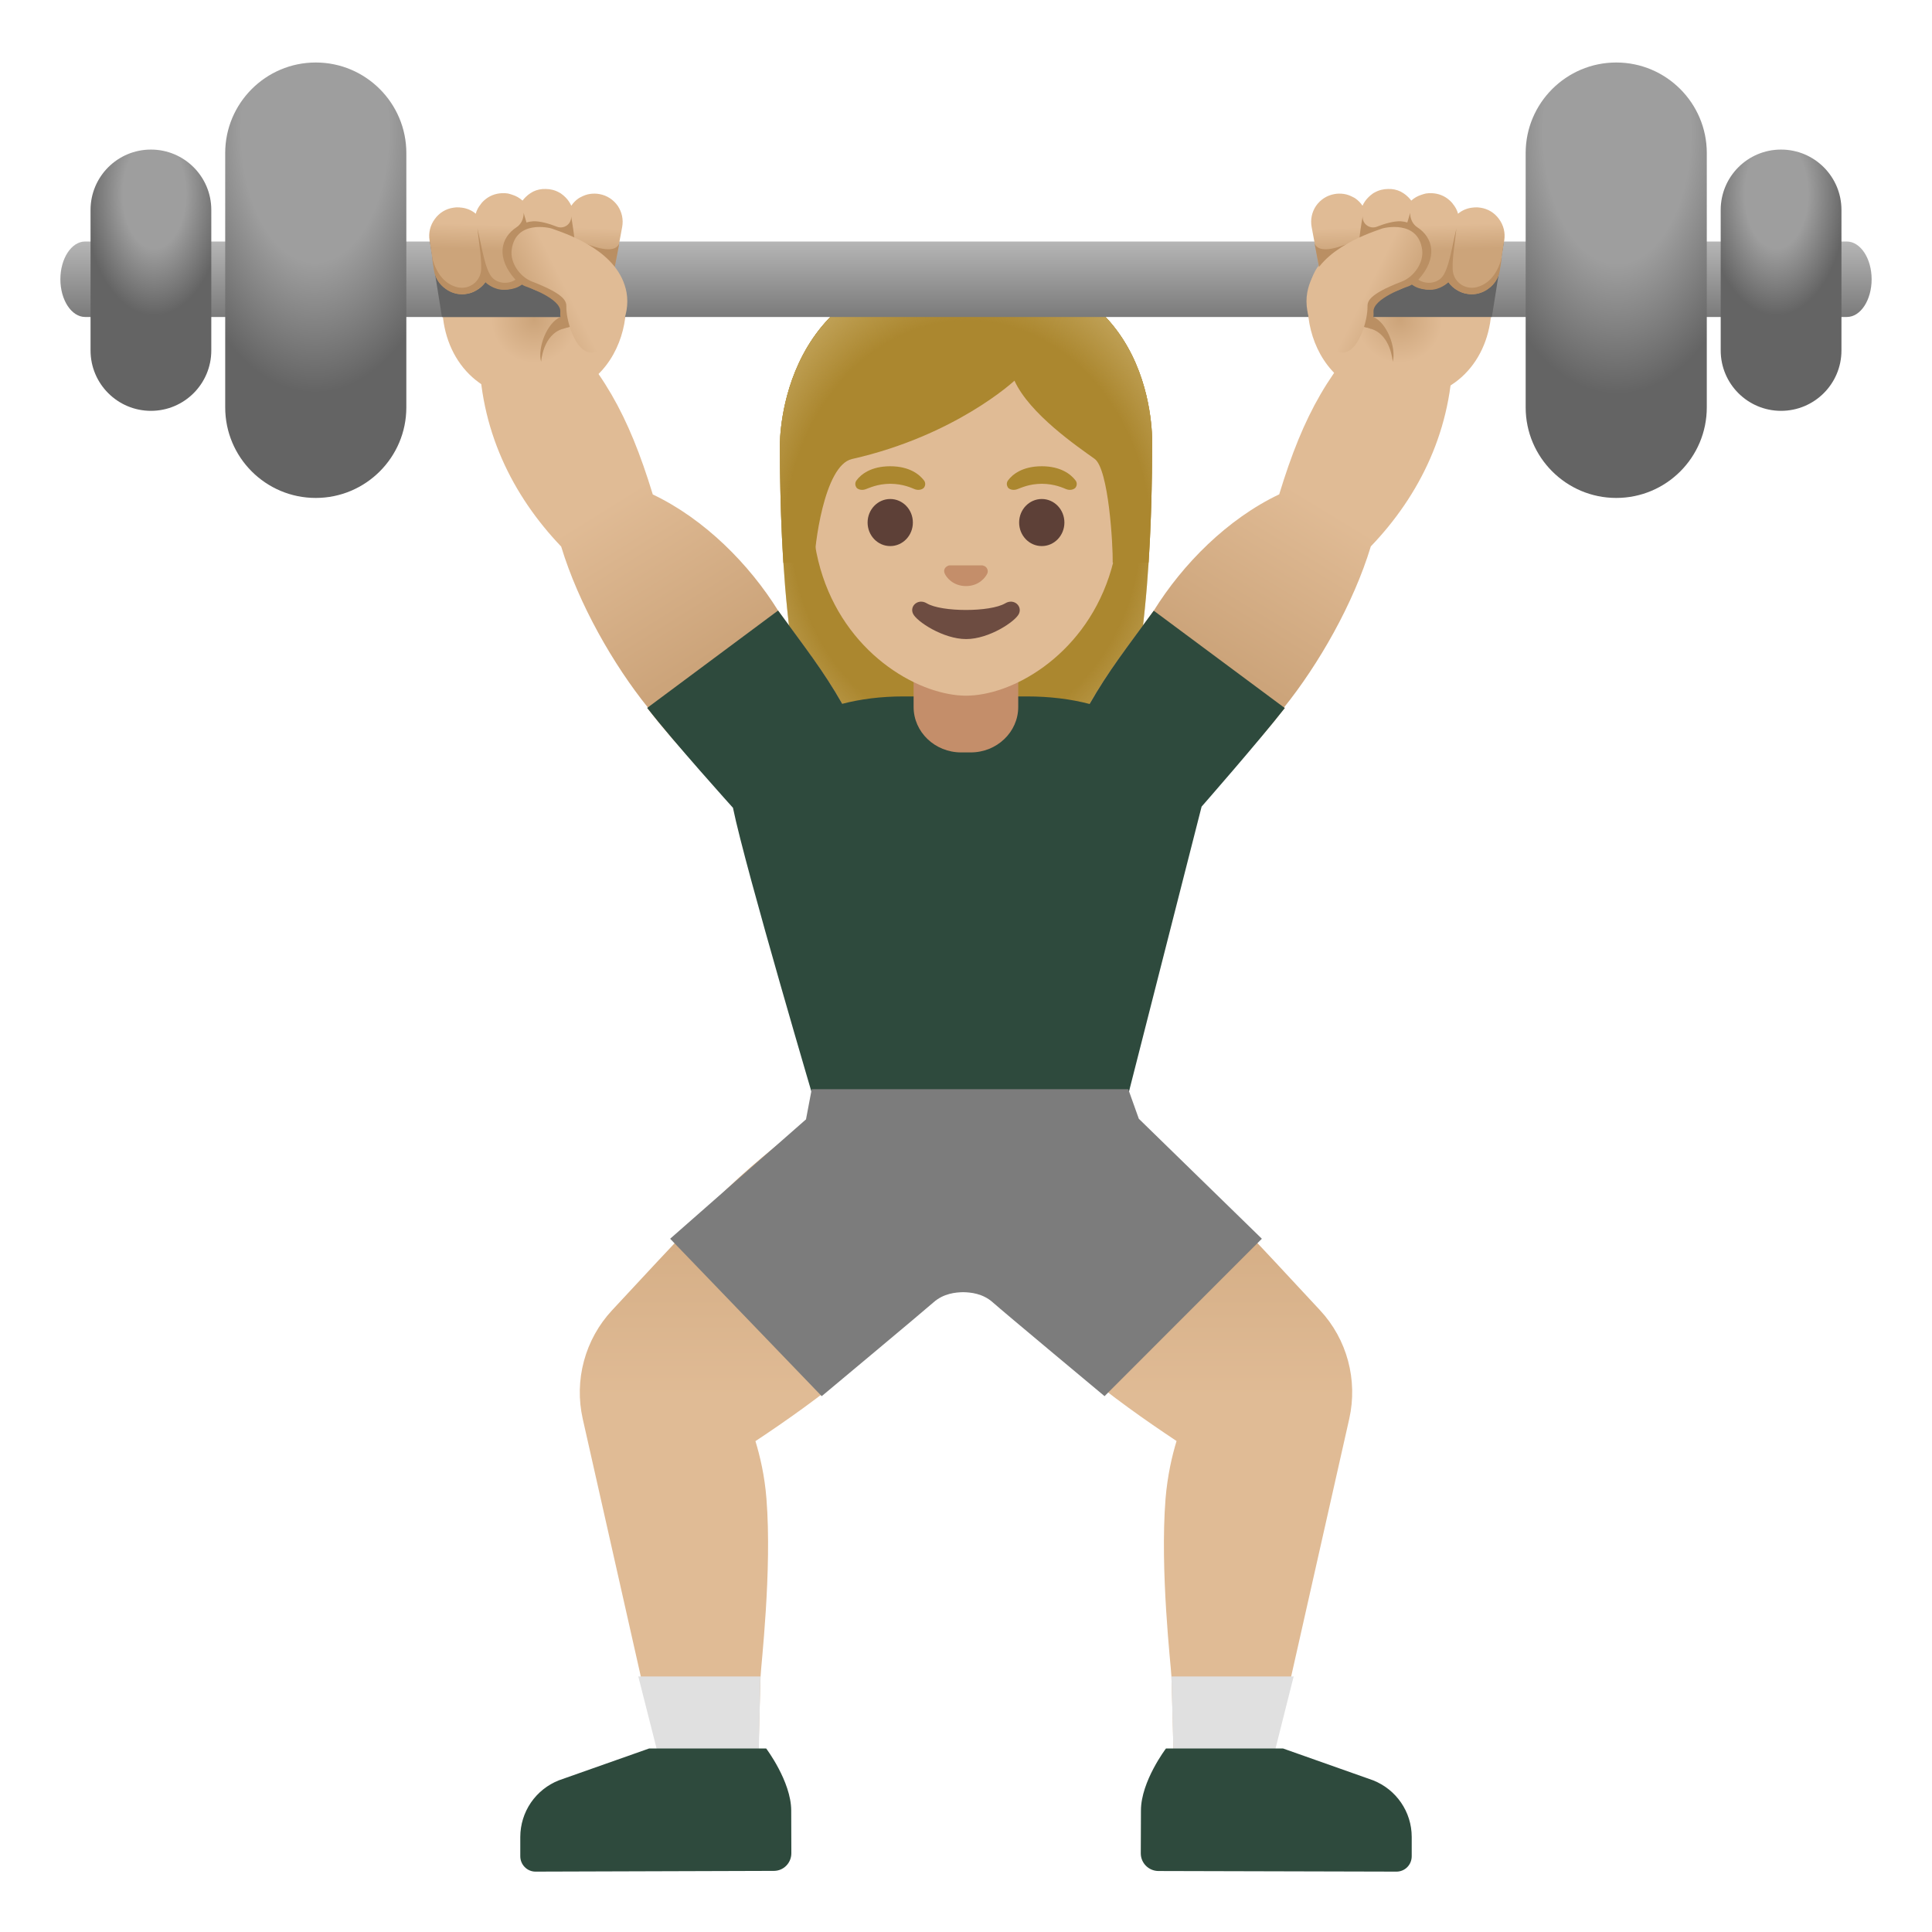 <svg width="60" height="60" viewBox="0 0 60 60" fill="none" xmlns="http://www.w3.org/2000/svg">
<path d="M40.992 40.688C40.158 39.788 39.066 38.616 38.109 37.603C36.253 35.648 33.984 34.186 33.984 34.186L30.211 38.236C30.211 38.236 31.678 40.936 33.548 42.544C34.462 43.331 35.606 44.133 36.539 44.752C36.398 45.216 36.258 45.82 36.197 46.542C36.019 48.783 36.366 51.736 36.38 52.064C36.436 53.78 36.455 55.05 36.455 55.05L39.427 55.041L41.902 44.063C42.173 42.858 41.836 41.592 40.992 40.688Z" fill="url(#paint0_linear_41_394)"/>
<path d="M26.011 34.186C26.011 34.186 23.742 35.648 21.891 37.608C20.934 38.62 19.842 39.792 19.008 40.692C18.593 41.138 18.293 41.679 18.135 42.267C17.976 42.855 17.964 43.473 18.098 44.067L20.573 55.045L23.545 55.055C23.545 55.055 23.564 53.785 23.62 52.069C23.63 51.741 23.981 48.788 23.803 46.547C23.747 45.825 23.602 45.22 23.461 44.756C24.394 44.138 25.538 43.336 26.452 42.548C28.322 40.941 29.789 38.241 29.789 38.241L26.011 34.186Z" fill="url(#paint1_linear_41_394)"/>
<path d="M19.823 52.064L20.578 55.041L23.55 55.05L23.616 52.064H19.823Z" fill="#E0E0E0"/>
<path d="M24.572 56.222C24.567 55.322 23.794 54.3 23.794 54.3H20.161L17.358 55.289C17.005 55.428 16.701 55.67 16.487 55.983C16.273 56.297 16.159 56.667 16.158 57.047V57.647C16.158 57.909 16.369 58.125 16.631 58.125L24.033 58.102C24.333 58.102 24.576 57.858 24.576 57.553L24.572 56.222Z" fill="#2E4A3D"/>
<path d="M36.38 52.064L36.459 55.05L39.426 55.041L40.176 52.064H36.38Z" fill="#E0E0E0"/>
<path d="M42.642 55.289L39.844 54.3H36.211C36.211 54.3 35.433 55.322 35.433 56.227L35.428 57.558C35.428 57.858 35.672 58.102 35.972 58.106L43.369 58.125C43.631 58.125 43.842 57.914 43.842 57.647V57.047C43.842 56.269 43.364 55.575 42.642 55.289Z" fill="#2E4A3D"/>
<path d="M30.084 8.278C24.173 8.278 24.22 13.744 24.22 13.828C24.22 17.367 24.492 22.369 25.908 24.333C26.47 25.111 27.553 25.158 27.553 25.158L30 25.153L32.447 25.158C32.447 25.158 33.534 25.116 34.092 24.333C35.508 22.364 35.78 17.367 35.78 13.828C35.78 13.744 35.99 8.278 30.084 8.278Z" fill="#AB872F"/>
<path d="M30.084 8.278C24.173 8.278 24.22 13.744 24.22 13.828C24.22 17.367 24.492 22.369 25.908 24.333C26.47 25.111 27.553 25.158 27.553 25.158L30 25.153L32.447 25.158C32.447 25.158 33.534 25.116 34.092 24.333C35.508 22.364 35.78 17.367 35.78 13.828C35.78 13.744 35.99 8.278 30.084 8.278Z" fill="url(#paint2_radial_41_394)"/>
<path d="M45.122 10.838L42.994 9.764C41.292 11.433 40.486 12.863 39.727 15.352C38.119 16.116 36.731 17.517 35.831 18.966C34.875 20.283 34.275 21.014 33.586 22.322C33.066 23.316 33.441 24.422 34.383 25.111C34.828 25.439 35.189 25.58 35.541 25.58C35.934 25.58 36.309 25.397 36.769 25.088C37.739 24.535 39.056 23.072 39.9 21.985L39.877 21.97C40.95 20.634 42.033 18.75 42.572 16.969C44.081 15.394 45.122 13.327 45.122 10.838Z" fill="url(#paint3_linear_41_394)"/>
<path d="M26.414 22.327C25.725 21.019 25.125 20.288 24.169 18.97C23.269 17.522 21.881 16.12 20.273 15.356C19.509 12.858 18.703 11.433 17.002 9.764L14.878 10.842C14.878 13.331 15.919 15.394 17.428 16.974C17.967 18.75 19.045 20.639 20.123 21.975L20.1 21.989C20.944 23.077 22.261 24.539 23.231 25.092C23.691 25.402 24.066 25.584 24.459 25.584C24.811 25.584 25.172 25.439 25.617 25.116C26.555 24.427 26.934 23.316 26.414 22.327Z" fill="url(#paint4_linear_41_394)"/>
<path d="M35.831 18.966C34.992 20.119 34.43 20.827 33.839 21.863C33.263 21.712 32.611 21.628 31.889 21.628H28.059C27.352 21.628 26.719 21.712 26.156 21.858C25.566 20.822 25.003 20.114 24.164 18.961L20.1 21.984C20.944 23.072 22.763 25.087 22.763 25.087C23.152 26.991 25.392 34.556 25.392 34.556H34.894L37.317 25.05C37.317 25.05 39.075 23.044 39.9 21.989L35.831 18.966Z" fill="url(#paint5_linear_41_394)"/>
<path d="M28.373 21.956C28.373 22.734 29.035 23.367 29.85 23.367H30.145C30.961 23.367 31.622 22.734 31.622 21.956V20.236H28.373V21.956Z" fill="#C48E6A"/>
<path d="M30 10.04C27.52 10.04 25.223 11.883 25.223 15.792C25.223 18.933 27.169 20.789 28.861 21.389C29.264 21.53 29.653 21.605 30 21.605C30.342 21.605 30.731 21.534 31.13 21.394C32.822 20.798 34.772 18.937 34.772 15.797C34.776 11.883 32.48 10.04 30 10.04Z" fill="#E0BB95"/>
<path d="M30.558 17.573L30.511 17.559H29.484C29.47 17.559 29.452 17.564 29.438 17.573C29.344 17.611 29.292 17.709 29.339 17.812C29.381 17.916 29.588 18.201 30 18.201C30.413 18.201 30.614 17.916 30.661 17.812C30.671 17.79 30.676 17.766 30.676 17.741C30.676 17.717 30.671 17.693 30.661 17.671C30.652 17.648 30.637 17.628 30.62 17.611C30.602 17.595 30.581 17.582 30.558 17.573Z" fill="#C48E6A"/>
<path d="M31.219 18.736C30.755 19.012 29.241 19.012 28.781 18.736C28.514 18.576 28.242 18.82 28.355 19.059C28.462 19.298 29.292 19.847 30.005 19.847C30.717 19.847 31.538 19.298 31.645 19.059C31.753 18.82 31.486 18.576 31.219 18.736Z" fill="#6D4C41"/>
<path d="M27.647 16.959C28.035 16.959 28.35 16.632 28.35 16.228C28.35 15.824 28.035 15.497 27.647 15.497C27.259 15.497 26.944 15.824 26.944 16.228C26.944 16.632 27.259 16.959 27.647 16.959Z" fill="#5D4037"/>
<path d="M32.353 16.959C32.742 16.959 33.056 16.632 33.056 16.228C33.056 15.824 32.742 15.497 32.353 15.497C31.965 15.497 31.65 15.824 31.65 16.228C31.65 16.632 31.965 16.959 32.353 16.959Z" fill="#5D4037"/>
<path d="M28.692 14.916C28.556 14.738 28.247 14.48 27.647 14.48C27.042 14.48 26.733 14.738 26.602 14.916C26.541 14.995 26.559 15.084 26.597 15.141C26.634 15.192 26.747 15.239 26.873 15.197C27 15.155 27.239 15.028 27.647 15.024C28.055 15.028 28.298 15.15 28.42 15.197C28.547 15.239 28.659 15.192 28.697 15.141C28.721 15.108 28.734 15.068 28.733 15.027C28.732 14.987 28.718 14.947 28.692 14.916ZM33.398 14.916C33.262 14.738 32.953 14.48 32.353 14.48C31.748 14.48 31.439 14.738 31.308 14.916C31.247 14.995 31.265 15.084 31.303 15.141C31.34 15.192 31.453 15.239 31.58 15.197C31.706 15.155 31.945 15.028 32.353 15.024C32.761 15.028 33.005 15.15 33.127 15.197C33.253 15.239 33.365 15.192 33.403 15.141C33.427 15.108 33.44 15.068 33.439 15.027C33.439 14.987 33.424 14.947 33.398 14.916Z" fill="#AB872F"/>
<path d="M30.084 8.278C24.173 8.278 24.22 13.744 24.22 13.828C24.22 14.948 24.248 16.209 24.328 17.48L25.294 17.475C25.284 17.053 25.58 14.451 26.461 14.255C29.681 13.528 31.505 11.822 31.505 11.822C31.978 12.858 33.459 13.866 33.994 14.25C34.43 14.564 34.566 16.922 34.556 17.475H35.667C35.667 17.466 35.672 17.461 35.672 17.451C35.752 16.191 35.78 14.934 35.78 13.823C35.784 13.744 35.995 8.278 30.084 8.278Z" fill="#AB872F"/>
<path d="M30.084 8.278C24.173 8.278 24.22 13.744 24.22 13.828C24.22 14.948 24.248 16.209 24.328 17.48L25.294 17.475C25.284 17.053 25.58 14.451 26.461 14.255C29.681 13.528 31.505 11.822 31.505 11.822C31.978 12.858 33.459 13.866 33.994 14.25C34.43 14.564 34.566 16.922 34.556 17.475H35.667C35.667 17.466 35.672 17.461 35.672 17.451C35.752 16.191 35.78 14.934 35.78 13.823C35.784 13.744 35.995 8.278 30.084 8.278Z" fill="url(#paint6_radial_41_394)"/>
<path d="M18.872 8.044C18.45 7.795 16.448 7.481 15.066 7.481C14.306 7.481 13.739 7.58 13.739 7.837L13.734 9.445C13.73 11.062 14.784 12.384 16.528 12.389H16.533C19.692 12.389 19.941 8.667 18.872 8.044Z" fill="url(#paint7_radial_41_394)"/>
<path d="M18.759 9.759C18.741 9.82 18.576 9.881 18.398 9.928H18.394C18.188 9.98 17.944 10.083 17.489 10.209C16.856 10.387 16.805 11.236 16.805 11.236C16.688 10.795 16.988 10.022 17.405 9.844V9.839C17.602 9.745 17.822 9.694 18.056 9.656C18.094 9.652 18.188 9.647 18.305 9.652H18.309C18.52 9.656 18.783 9.684 18.759 9.759Z" fill="#BA8F63"/>
<path d="M58.125 8.672C58.125 9.319 57.783 9.844 57.356 9.844H2.644C2.222 9.844 1.875 9.319 1.875 8.672C1.875 8.025 2.222 7.5 2.644 7.5H57.352C57.778 7.5 58.125 8.025 58.125 8.672Z" fill="url(#paint8_linear_41_394)"/>
<path d="M9.806 15.464C11.358 15.464 12.619 14.203 12.619 12.652V4.753C12.619 3.202 11.358 1.941 9.806 1.941C8.255 1.941 6.994 3.202 6.994 4.753V12.652C6.994 14.203 8.25 15.464 9.806 15.464Z" fill="url(#paint9_radial_41_394)"/>
<path d="M50.194 15.464C48.642 15.464 47.381 14.203 47.381 12.652V4.753C47.381 3.202 48.642 1.941 50.194 1.941C51.745 1.941 53.006 3.202 53.006 4.753V12.652C53.006 14.203 51.75 15.464 50.194 15.464Z" fill="url(#paint10_radial_41_394)"/>
<path d="M4.688 12.759C5.723 12.759 6.562 11.92 6.562 10.884V6.52C6.562 5.484 5.723 4.645 4.688 4.645C3.652 4.645 2.812 5.484 2.812 6.52V10.884C2.812 11.92 3.652 12.759 4.688 12.759Z" fill="url(#paint11_radial_41_394)"/>
<path d="M55.312 12.759C54.277 12.759 53.438 11.92 53.438 10.884V6.52C53.438 5.484 54.277 4.645 55.312 4.645C56.348 4.645 57.188 5.484 57.188 6.52V10.884C57.188 11.92 56.348 12.759 55.312 12.759Z" fill="url(#paint12_radial_41_394)"/>
<path d="M18.099 9.844H13.725L13.35 7.5H18.099V9.844Z" fill="#646464"/>
<path d="M19.322 7.05L19.186 7.776L19.158 7.936L19.092 8.287L19.055 8.494C19.012 8.722 18.88 8.924 18.689 9.055C18.497 9.187 18.262 9.238 18.033 9.197C17.817 9.159 17.634 9.047 17.508 8.878C17.353 9.019 17.152 9.098 16.931 9.098C16.8 9.098 16.387 8.916 16.317 8.845C16.298 8.827 16.28 8.807 16.266 8.784C16.247 8.798 16.228 8.817 16.209 8.831C16.2 8.836 15.933 8.995 15.661 8.991C15.408 8.986 15.155 8.831 15.08 8.756C15.005 8.864 14.902 8.958 14.78 9.023C14.695 9.075 14.602 9.108 14.498 9.122C14.452 9.131 14.405 9.136 14.358 9.136C14.17 9.136 13.988 9.075 13.838 8.962C13.641 8.822 13.514 8.616 13.481 8.381L13.42 7.983V7.978L13.341 7.467C13.303 7.233 13.359 6.998 13.5 6.806C13.641 6.609 13.847 6.483 14.081 6.45C14.137 6.441 14.194 6.436 14.25 6.441C14.264 6.441 14.283 6.441 14.297 6.445C14.447 6.455 14.597 6.506 14.728 6.6C14.747 6.614 14.761 6.628 14.775 6.637C14.803 6.53 14.859 6.426 14.93 6.342C14.948 6.314 14.967 6.291 14.991 6.267C15.019 6.234 15.042 6.22 15.052 6.211C15.056 6.211 15.056 6.206 15.056 6.206C15.197 6.084 15.38 6.009 15.581 6C15.647 5.995 15.713 6 15.774 6.009C15.82 6.019 15.863 6.033 15.905 6.047C16.027 6.084 16.134 6.145 16.228 6.23C16.256 6.192 16.289 6.155 16.322 6.122C16.369 6.075 16.42 6.033 16.472 6C16.5 5.981 16.533 5.967 16.561 5.948C16.678 5.892 16.809 5.864 16.945 5.869C17.095 5.869 17.241 5.906 17.372 5.981C17.395 5.991 17.414 6.005 17.433 6.019C17.48 6.051 17.522 6.089 17.564 6.131C17.639 6.206 17.7 6.295 17.742 6.389C17.799 6.305 17.873 6.225 17.962 6.164C17.981 6.15 18.005 6.136 18.028 6.126C18.122 6.075 18.22 6.037 18.323 6.023C18.422 6.009 18.52 6.009 18.619 6.028C18.853 6.07 19.05 6.201 19.186 6.394C19.317 6.591 19.364 6.82 19.322 7.05Z" fill="url(#paint13_linear_41_394)"/>
<path d="M35.367 34.744L35.039 33.825H25.209L25.031 34.763L20.812 38.47L25.519 43.359C25.519 43.359 28.702 40.702 28.988 40.448C29.302 40.167 29.681 40.134 29.911 40.13C30.141 40.134 30.52 40.167 30.834 40.448C31.12 40.706 34.303 43.359 34.303 43.359L39.188 38.47L35.367 34.744Z" fill="#7C7C7C"/>
<path d="M19.233 7.556C19.069 7.978 18.178 7.575 17.84 7.402C17.789 6.989 17.737 6.717 17.737 6.717V6.722C17.752 6.956 17.517 7.125 17.297 7.041C17.048 6.942 16.762 6.863 16.556 6.872C16.477 6.877 16.411 6.891 16.35 6.909C16.294 6.727 16.261 6.605 16.261 6.605V6.656C16.252 6.816 16.177 6.966 16.045 7.055C15.534 7.388 15.403 8.016 16.008 8.686C15.802 8.827 15.478 8.817 15.295 8.63C15.061 8.395 14.962 7.65 14.826 7.097C14.869 7.491 14.986 8.194 14.93 8.466C14.859 8.794 14.531 9 14.203 8.92C13.917 8.85 13.58 8.62 13.415 7.988L13.476 8.386C13.509 8.62 13.636 8.827 13.833 8.967C13.983 9.08 14.165 9.141 14.353 9.141C14.4 9.141 14.447 9.136 14.494 9.127C14.583 9.113 14.662 9.084 14.737 9.047C14.742 9.042 14.752 9.042 14.756 9.038C14.761 9.033 14.77 9.033 14.775 9.028C14.972 8.92 15.07 8.77 15.075 8.761C15.098 8.798 15.342 9 15.637 9C16.045 9 16.205 8.836 16.205 8.836C16.242 8.859 16.28 8.878 16.317 8.892C16.345 8.902 17.442 9.272 17.4 9.689C17.395 9.741 17.4 9.792 17.405 9.844V9.867C17.419 9.989 17.447 10.106 17.489 10.214L17.494 10.209C17.606 10.12 17.878 10.195 17.901 10.036C17.991 9.431 17.967 8.709 17.911 8.091L19.092 8.288L19.233 7.556Z" fill="#BA8F63"/>
<path d="M19.458 9.084C19.228 7.823 17.705 7.298 17.133 7.097C17.063 7.073 16.017 6.825 15.891 7.753C15.835 8.156 16.139 8.597 16.528 8.747C17.592 9.155 17.588 9.38 17.588 9.53C17.583 9.919 17.799 10.655 18.136 10.875C18.206 10.922 18.286 10.95 18.361 10.95C18.408 10.95 18.455 10.941 18.502 10.922C19.163 10.645 19.589 9.82 19.458 9.084Z" fill="url(#paint14_linear_41_394)"/>
<path d="M41.184 8.044C41.606 7.795 43.608 7.481 44.991 7.481C45.75 7.481 46.317 7.58 46.317 7.837L46.322 9.445C46.327 11.062 45.272 12.384 43.528 12.389H43.523C40.364 12.389 40.111 8.667 41.184 8.044Z" fill="url(#paint15_radial_41_394)"/>
<path d="M41.297 9.759C41.316 9.82 41.48 9.881 41.658 9.928H41.663C41.869 9.98 42.112 10.083 42.567 10.209C43.2 10.387 43.252 11.236 43.252 11.236C43.369 10.795 43.069 10.022 42.652 9.844V9.839C42.455 9.745 42.234 9.694 42 9.656C41.962 9.652 41.869 9.647 41.752 9.652H41.747C41.536 9.656 41.273 9.684 41.297 9.759Z" fill="#BA8F63"/>
<path d="M41.958 7.5H46.706L46.331 9.844H41.958V7.5Z" fill="#646464"/>
<path d="M40.734 7.05L40.87 7.776L40.898 7.936L40.964 8.287L41.002 8.494C41.045 8.722 41.176 8.924 41.368 9.055C41.559 9.187 41.795 9.238 42.023 9.197C42.239 9.159 42.422 9.047 42.548 8.878C42.703 9.019 42.905 9.098 43.125 9.098C43.256 9.098 43.669 8.916 43.739 8.845C43.758 8.826 43.776 8.808 43.791 8.784C43.809 8.798 43.828 8.817 43.847 8.831C43.856 8.836 44.123 8.995 44.395 8.991C44.648 8.986 44.897 8.831 44.977 8.756C45.051 8.864 45.155 8.958 45.276 9.023C45.361 9.075 45.455 9.108 45.558 9.122C45.605 9.131 45.651 9.136 45.698 9.136C45.886 9.136 46.069 9.075 46.219 8.962C46.416 8.822 46.542 8.616 46.575 8.381L46.636 7.983V7.978L46.715 7.467C46.753 7.233 46.697 6.998 46.556 6.806C46.416 6.609 46.209 6.483 45.975 6.45C45.919 6.441 45.862 6.436 45.806 6.441C45.792 6.441 45.773 6.441 45.759 6.445C45.609 6.455 45.459 6.506 45.328 6.6C45.309 6.614 45.295 6.628 45.281 6.637C45.253 6.53 45.197 6.426 45.127 6.342C45.109 6.315 45.088 6.29 45.066 6.267C45.037 6.234 45.014 6.22 45.005 6.211C45 6.211 45 6.206 45 6.206C44.859 6.084 44.676 6.009 44.475 6C44.409 5.995 44.344 6 44.283 6.009C44.236 6.019 44.194 6.033 44.151 6.047C44.03 6.084 43.922 6.145 43.828 6.23C43.8 6.192 43.767 6.155 43.734 6.122C43.687 6.075 43.636 6.033 43.584 6C43.556 5.981 43.523 5.967 43.495 5.948C43.378 5.892 43.247 5.864 43.111 5.869C42.961 5.869 42.816 5.906 42.684 5.981C42.661 5.991 42.642 6.005 42.623 6.019C42.577 6.051 42.534 6.089 42.492 6.131C42.417 6.206 42.356 6.295 42.314 6.389C42.258 6.305 42.183 6.225 42.094 6.164C42.074 6.149 42.051 6.136 42.028 6.126C41.934 6.075 41.836 6.037 41.733 6.023C41.634 6.009 41.536 6.009 41.437 6.028C41.203 6.07 41.006 6.201 40.87 6.394C40.739 6.591 40.692 6.82 40.734 7.05Z" fill="url(#paint16_linear_41_394)"/>
<path d="M40.824 7.556C40.987 7.978 41.878 7.575 42.216 7.402C42.267 6.989 42.319 6.717 42.319 6.717V6.722C42.305 6.956 42.539 7.125 42.759 7.041C43.008 6.942 43.294 6.863 43.5 6.872C43.58 6.877 43.645 6.891 43.706 6.909C43.763 6.727 43.795 6.605 43.795 6.605V6.656C43.805 6.816 43.88 6.966 44.011 7.055C44.522 7.388 44.653 8.016 44.048 8.686C44.255 8.827 44.578 8.817 44.761 8.63C44.995 8.395 45.094 7.65 45.23 7.097C45.188 7.491 45.07 8.194 45.127 8.466C45.192 8.794 45.525 9 45.853 8.92C46.139 8.85 46.477 8.62 46.641 7.988L46.58 8.386C46.547 8.62 46.42 8.827 46.224 8.967C46.074 9.08 45.891 9.141 45.703 9.141C45.656 9.141 45.609 9.136 45.562 9.127C45.474 9.113 45.394 9.084 45.319 9.047C45.314 9.042 45.305 9.042 45.3 9.038C45.295 9.033 45.286 9.033 45.281 9.028C45.161 8.965 45.058 8.873 44.981 8.761C44.958 8.798 44.714 9 44.419 9C44.011 9 43.852 8.836 43.852 8.836C43.814 8.859 43.777 8.878 43.739 8.892C43.706 8.902 42.619 9.272 42.656 9.689C42.661 9.741 42.656 9.792 42.652 9.844V9.867C42.638 9.989 42.609 10.106 42.567 10.214L42.563 10.209C42.45 10.12 42.178 10.195 42.155 10.036C42.066 9.431 42.089 8.709 42.145 8.091L40.964 8.288L40.824 7.556Z" fill="#BA8F63"/>
<path d="M40.598 9.084C40.828 7.823 42.352 7.298 42.923 7.097C42.994 7.073 44.039 6.825 44.166 7.753C44.222 8.156 43.917 8.597 43.528 8.747C42.464 9.155 42.469 9.38 42.469 9.53C42.473 9.919 42.258 10.655 41.92 10.875C41.85 10.922 41.77 10.95 41.695 10.95C41.648 10.95 41.602 10.941 41.555 10.922C40.894 10.645 40.467 9.82 40.598 9.084Z" fill="url(#paint17_linear_41_394)"/>
<defs>
<linearGradient id="paint0_linear_41_394" x1="36.102" y1="34.397" x2="36.102" y2="52.362" gradientUnits="userSpaceOnUse">
<stop stop-color="#CCA47A"/>
<stop offset="0.5" stop-color="#E0BB95"/>
</linearGradient>
<linearGradient id="paint1_linear_41_394" x1="23.898" y1="34.397" x2="23.898" y2="52.362" gradientUnits="userSpaceOnUse">
<stop stop-color="#CCA47A"/>
<stop offset="0.5" stop-color="#E0BB95"/>
</linearGradient>
<radialGradient id="paint2_radial_41_394" cx="0" cy="0" r="1" gradientUnits="userSpaceOnUse" gradientTransform="translate(30 16.285) scale(6.85 8.152)">
<stop offset="0.794" stop-color="#BFA055" stop-opacity="0"/>
<stop offset="1" stop-color="#BFA055"/>
</radialGradient>
<linearGradient id="paint3_linear_41_394" x1="37.815" y1="20.464" x2="43.832" y2="10.609" gradientUnits="userSpaceOnUse">
<stop stop-color="#CCA47A"/>
<stop offset="0.5" stop-color="#E0BB95"/>
</linearGradient>
<linearGradient id="paint4_linear_41_394" x1="22.124" y1="20.38" x2="16.063" y2="10.656" gradientUnits="userSpaceOnUse">
<stop stop-color="#CCA47A"/>
<stop offset="0.5" stop-color="#E0BB95"/>
</linearGradient>
<linearGradient id="paint5_linear_41_394" x1="30" y1="21.62" x2="30" y2="33.572" gradientUnits="userSpaceOnUse">
<stop stop-color="#2E4A3D"/>
<stop offset="0.705" stop-color="#2E4A3D"/>
<stop offset="1" stop-color="#2E4A3D"/>
</linearGradient>
<radialGradient id="paint6_radial_41_394" cx="0" cy="0" r="1" gradientUnits="userSpaceOnUse" gradientTransform="translate(30.051 16.867) scale(7.175 8.707)">
<stop offset="0.794" stop-color="#BFA055" stop-opacity="0"/>
<stop offset="1" stop-color="#BFA055"/>
</radialGradient>
<radialGradient id="paint7_radial_41_394" cx="0" cy="0" r="1" gradientUnits="userSpaceOnUse" gradientTransform="translate(16.589 9.937) scale(2.661)">
<stop stop-color="#CCA47A"/>
<stop offset="0.5" stop-color="#E0BB95"/>
</radialGradient>
<linearGradient id="paint8_linear_41_394" x1="30" y1="7.209" x2="30" y2="10.049" gradientUnits="userSpaceOnUse">
<stop stop-color="#BDBDBD"/>
<stop offset="1" stop-color="#757575"/>
</linearGradient>
<radialGradient id="paint9_radial_41_394" cx="0" cy="0" r="1" gradientUnits="userSpaceOnUse" gradientTransform="translate(9.782 4.069) rotate(90) scale(10.29 5.786)">
<stop offset="0.396" stop-color="#9E9E9E"/>
<stop offset="0.79" stop-color="#646464"/>
</radialGradient>
<radialGradient id="paint10_radial_41_394" cx="0" cy="0" r="1" gradientUnits="userSpaceOnUse" gradientTransform="translate(50.219 4.11) rotate(90) scale(10.29 5.786)">
<stop offset="0.396" stop-color="#9E9E9E"/>
<stop offset="0.79" stop-color="#646464"/>
</radialGradient>
<radialGradient id="paint11_radial_41_394" cx="0" cy="0" r="1" gradientUnits="userSpaceOnUse" gradientTransform="translate(4.792 6.025) scale(2.214 3.83)">
<stop offset="0.441" stop-color="#9E9E9E"/>
<stop offset="0.985" stop-color="#646464"/>
</radialGradient>
<radialGradient id="paint12_radial_41_394" cx="0" cy="0" r="1" gradientUnits="userSpaceOnUse" gradientTransform="translate(55.168 6.025) rotate(180) scale(2.214 3.83)">
<stop offset="0.441" stop-color="#9E9E9E"/>
<stop offset="0.985" stop-color="#646464"/>
</radialGradient>
<linearGradient id="paint13_linear_41_394" x1="16.312" y1="7.793" x2="16.361" y2="6.24" gradientUnits="userSpaceOnUse">
<stop stop-color="#CCA47A"/>
<stop offset="0.5" stop-color="#E0BB95"/>
</linearGradient>
<linearGradient id="paint14_linear_41_394" x1="16.41" y1="9.531" x2="18.894" y2="8.287" gradientUnits="userSpaceOnUse">
<stop stop-color="#CCA47A"/>
<stop offset="0.469" stop-color="#E0BB95"/>
</linearGradient>
<radialGradient id="paint15_radial_41_394" cx="0" cy="0" r="1" gradientUnits="userSpaceOnUse" gradientTransform="translate(43.467 9.937) rotate(180) scale(2.661)">
<stop stop-color="#CCA47A"/>
<stop offset="0.5" stop-color="#E0BB95"/>
</radialGradient>
<linearGradient id="paint16_linear_41_394" x1="43.745" y1="7.793" x2="43.695" y2="6.24" gradientUnits="userSpaceOnUse">
<stop stop-color="#CCA47A"/>
<stop offset="0.5" stop-color="#E0BB95"/>
</linearGradient>
<linearGradient id="paint17_linear_41_394" x1="43.646" y1="9.531" x2="41.162" y2="8.287" gradientUnits="userSpaceOnUse">
<stop stop-color="#CCA47A"/>
<stop offset="0.469" stop-color="#E0BB95"/>
</linearGradient>
</defs>
</svg>
